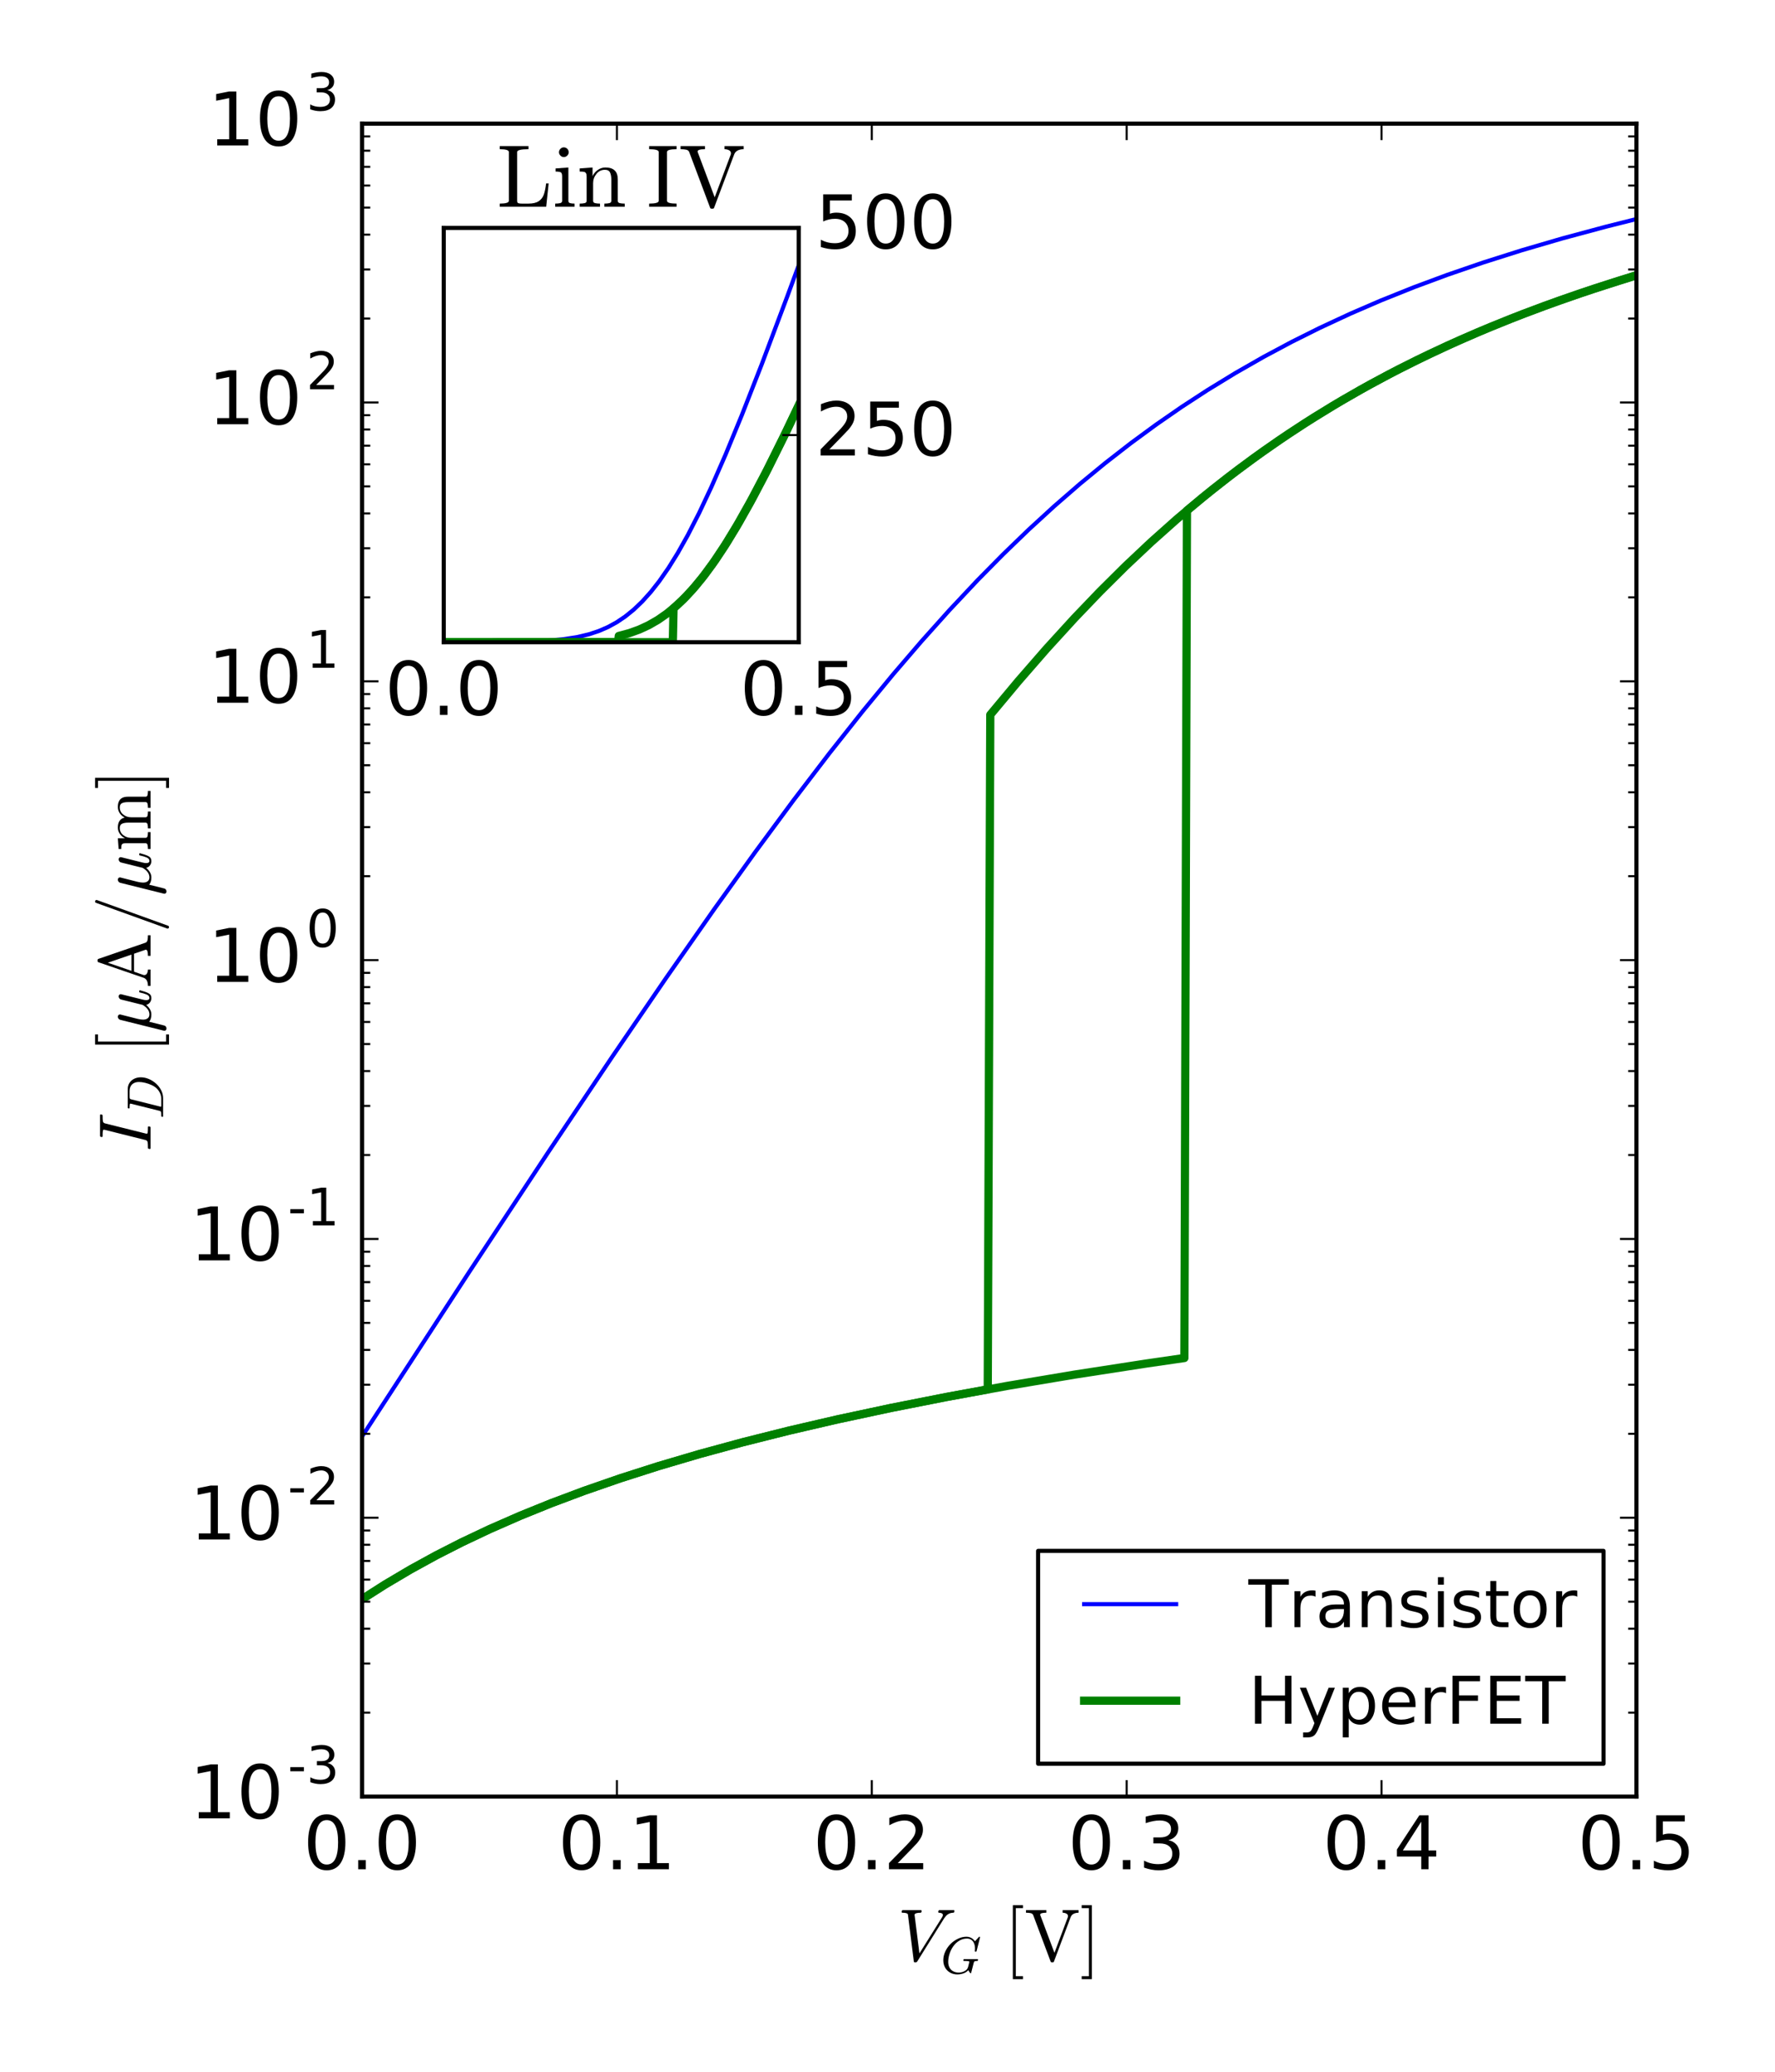 <?xml version="1.0" encoding="utf-8" standalone="no"?>
<!DOCTYPE svg PUBLIC "-//W3C//DTD SVG 1.1//EN"
  "http://www.w3.org/Graphics/SVG/1.1/DTD/svg11.dtd">
<!-- Created with matplotlib (http://matplotlib.org/) -->
<svg height="504pt" version="1.1" viewBox="0 0 432 504" width="432pt" xmlns="http://www.w3.org/2000/svg" xmlns:xlink="http://www.w3.org/1999/xlink">
 <defs>
  <style type="text/css">
*{stroke-linecap:butt;stroke-linejoin:round;stroke-miterlimit:100000;}
  </style>
 </defs>
 <g id="figure_1">
  <g id="patch_1">
   <path d="M 0 504 
L 432 504 
L 432 0 
L 0 0 
z
" style="fill:#ffffff;"/>
  </g>
  <g id="axes_1">
   <g id="patch_2">
    <path d="M 88.116 437.057 
L 398.272 437.057 
L 398.272 30.082 
L 88.116 30.082 
z
" style="fill:#ffffff;"/>
   </g>
   <g id="line2d_1">
    <path clip-path="url(#p91d3d68a69)" d="M 88.116 349.46 
L 114.221 309.401 
L 133.49 280.212 
L 149.028 257.049 
L 162.081 237.964 
L 173.891 221.089 
L 183.836 207.245 
L 193.159 194.637 
L 201.861 183.253 
L 209.941 173.061 
L 217.4 164.014 
L 224.237 156.052 
L 231.074 148.428 
L 237.911 141.155 
L 244.127 134.858 
L 250.342 128.861 
L 256.558 123.166 
L 262.773 117.766 
L 268.989 112.656 
L 275.204 107.826 
L 281.42 103.267 
L 287.635 98.968 
L 293.851 94.918 
L 300.688 90.738 
L 307.525 86.831 
L 314.362 83.18 
L 321.2 79.77 
L 328.658 76.305 
L 336.117 73.085 
L 344.197 69.849 
L 352.277 66.852 
L 360.979 63.863 
L 370.302 60.906 
L 380.247 58 
L 390.814 55.158 
L 398.272 53.286 
L 398.272 53.286 
" style="fill:none;stroke:#0000ff;stroke-linecap:square;"/>
   </g>
   <g id="line2d_2">
    <path clip-path="url(#p91d3d68a69)" d="M 88.116 389.042 
L 93.71 385.476 
L 99.926 381.798 
L 106.141 378.389 
L 112.357 375.222 
L 119.194 371.988 
L 126.652 368.724 
L 134.111 365.705 
L 142.191 362.676 
L 150.893 359.661 
L 160.216 356.679 
L 170.161 353.745 
L 180.728 350.868 
L 191.916 348.058 
L 203.725 345.318 
L 216.778 342.525 
L 230.452 339.826 
L 245.37 337.111 
L 261.53 334.402 
L 278.934 331.715 
L 288.257 330.363 
L 288.879 124.192 
L 295.094 119.082 
L 301.31 114.265 
L 307.525 109.729 
L 313.741 105.459 
L 319.956 101.442 
L 326.794 97.298 
L 333.631 93.425 
L 340.468 89.803 
L 347.926 86.119 
L 355.385 82.691 
L 362.844 79.499 
L 370.924 76.284 
L 379.626 73.076 
L 388.328 70.107 
L 397.651 67.162 
L 398.272 66.974 
L 398.272 66.974 
" style="fill:none;stroke:#008000;stroke-linecap:square;stroke-width:2.0;"/>
   </g>
   <g id="line2d_3">
    <path clip-path="url(#p91d3d68a69)" d="M 88.116 389.042 
L 93.71 385.476 
L 99.926 381.798 
L 106.141 378.389 
L 112.357 375.222 
L 119.194 371.988 
L 126.652 368.724 
L 134.111 365.705 
L 142.191 362.676 
L 150.893 359.661 
L 160.216 356.679 
L 170.161 353.745 
L 180.728 350.868 
L 191.916 348.058 
L 203.725 345.318 
L 216.778 342.525 
L 230.452 339.826 
L 240.397 337.992 
L 241.019 173.877 
L 247.856 165.692 
L 254.693 157.845 
L 261.53 150.358 
L 267.746 143.876 
L 273.961 137.708 
L 280.177 131.858 
L 286.392 126.32 
L 292.608 121.09 
L 298.824 116.158 
L 305.039 111.511 
L 311.255 107.136 
L 317.47 103.019 
L 324.307 98.773 
L 331.144 94.803 
L 337.982 91.092 
L 344.819 87.622 
L 352.277 84.09 
L 359.736 80.802 
L 367.816 77.492 
L 375.896 74.42 
L 384.598 71.352 
L 393.922 68.313 
L 398.272 66.974 
L 398.272 66.974 
" style="fill:none;stroke:#008000;stroke-linecap:square;stroke-width:2.0;"/>
   </g>
   <g id="patch_3">
    <path d="M 88.116 437.057 
L 88.116 30.082 
" style="fill:none;stroke:#000000;stroke-linecap:square;stroke-linejoin:miter;"/>
   </g>
   <g id="patch_4">
    <path d="M 88.116 30.082 
L 398.272 30.082 
" style="fill:none;stroke:#000000;stroke-linecap:square;stroke-linejoin:miter;"/>
   </g>
   <g id="patch_5">
    <path d="M 88.116 437.057 
L 398.272 437.057 
" style="fill:none;stroke:#000000;stroke-linecap:square;stroke-linejoin:miter;"/>
   </g>
   <g id="patch_6">
    <path d="M 398.272 437.057 
L 398.272 30.082 
" style="fill:none;stroke:#000000;stroke-linecap:square;stroke-linejoin:miter;"/>
   </g>
   <g id="matplotlib.axis_1">
    <g id="xtick_1">
     <g id="line2d_4">
      <defs>
       <path d="M 0 0 
L 0 -4 
" id="mdb5183773a" style="stroke:#000000;stroke-width:0.5;"/>
      </defs>
      <g>
       <use style="stroke:#000000;stroke-width:0.5;" x="88.116" xlink:href="#mdb5183773a" y="437.057"/>
      </g>
     </g>
     <g id="line2d_5">
      <defs>
       <path d="M 0 0 
L 0 4 
" id="mb4e81e6757" style="stroke:#000000;stroke-width:0.5;"/>
      </defs>
      <g>
       <use style="stroke:#000000;stroke-width:0.5;" x="88.116" xlink:href="#mb4e81e6757" y="30.082"/>
      </g>
     </g>
     <g id="text_1">
      <!-- 0.0 -->
      <defs>
       <path d="M 10.688 12.406 
L 21 12.406 
L 21 0 
L 10.688 0 
z
" id="BitstreamVeraSans-Roman-2e"/>
       <path d="M 31.781 66.406 
Q 24.172 66.406 20.328 58.906 
Q 16.5 51.422 16.5 36.375 
Q 16.5 21.391 20.328 13.891 
Q 24.172 6.391 31.781 6.391 
Q 39.453 6.391 43.281 13.891 
Q 47.125 21.391 47.125 36.375 
Q 47.125 51.422 43.281 58.906 
Q 39.453 66.406 31.781 66.406 
M 31.781 74.219 
Q 44.047 74.219 50.516 64.516 
Q 56.984 54.828 56.984 36.375 
Q 56.984 17.969 50.516 8.266 
Q 44.047 -1.422 31.781 -1.422 
Q 19.531 -1.422 13.062 8.266 
Q 6.594 17.969 6.594 36.375 
Q 6.594 54.828 13.062 64.516 
Q 19.531 74.219 31.781 74.219 
" id="BitstreamVeraSans-Roman-30"/>
      </defs>
      <g transform="translate(73.803 454.734)scale(0.18 -0.18)">
       <use xlink:href="#BitstreamVeraSans-Roman-30"/>
       <use x="63.623" xlink:href="#BitstreamVeraSans-Roman-2e"/>
       <use x="95.41" xlink:href="#BitstreamVeraSans-Roman-30"/>
      </g>
     </g>
    </g>
    <g id="xtick_2">
     <g id="line2d_6">
      <g>
       <use style="stroke:#000000;stroke-width:0.5;" x="150.147" xlink:href="#mdb5183773a" y="437.057"/>
      </g>
     </g>
     <g id="line2d_7">
      <g>
       <use style="stroke:#000000;stroke-width:0.5;" x="150.147" xlink:href="#mb4e81e6757" y="30.082"/>
      </g>
     </g>
     <g id="text_2">
      <!-- 0.1 -->
      <defs>
       <path d="M 12.406 8.297 
L 28.516 8.297 
L 28.516 63.922 
L 10.984 60.406 
L 10.984 69.391 
L 28.422 72.906 
L 38.281 72.906 
L 38.281 8.297 
L 54.391 8.297 
L 54.391 0 
L 12.406 0 
z
" id="BitstreamVeraSans-Roman-31"/>
      </defs>
      <g transform="translate(135.834 454.734)scale(0.18 -0.18)">
       <use xlink:href="#BitstreamVeraSans-Roman-30"/>
       <use x="63.623" xlink:href="#BitstreamVeraSans-Roman-2e"/>
       <use x="95.41" xlink:href="#BitstreamVeraSans-Roman-31"/>
      </g>
     </g>
    </g>
    <g id="xtick_3">
     <g id="line2d_8">
      <g>
       <use style="stroke:#000000;stroke-width:0.5;" x="212.179" xlink:href="#mdb5183773a" y="437.057"/>
      </g>
     </g>
     <g id="line2d_9">
      <g>
       <use style="stroke:#000000;stroke-width:0.5;" x="212.179" xlink:href="#mb4e81e6757" y="30.082"/>
      </g>
     </g>
     <g id="text_3">
      <!-- 0.2 -->
      <defs>
       <path d="M 19.188 8.297 
L 53.609 8.297 
L 53.609 0 
L 7.328 0 
L 7.328 8.297 
Q 12.938 14.109 22.625 23.891 
Q 32.328 33.688 34.812 36.531 
Q 39.547 41.844 41.422 45.531 
Q 43.312 49.219 43.312 52.781 
Q 43.312 58.594 39.234 62.25 
Q 35.156 65.922 28.609 65.922 
Q 23.969 65.922 18.812 64.312 
Q 13.672 62.703 7.812 59.422 
L 7.812 69.391 
Q 13.766 71.781 18.938 73 
Q 24.125 74.219 28.422 74.219 
Q 39.75 74.219 46.484 68.547 
Q 53.219 62.891 53.219 53.422 
Q 53.219 48.922 51.531 44.891 
Q 49.859 40.875 45.406 35.406 
Q 44.188 33.984 37.641 27.219 
Q 31.109 20.453 19.188 8.297 
" id="BitstreamVeraSans-Roman-32"/>
      </defs>
      <g transform="translate(197.866 454.734)scale(0.18 -0.18)">
       <use xlink:href="#BitstreamVeraSans-Roman-30"/>
       <use x="63.623" xlink:href="#BitstreamVeraSans-Roman-2e"/>
       <use x="95.41" xlink:href="#BitstreamVeraSans-Roman-32"/>
      </g>
     </g>
    </g>
    <g id="xtick_4">
     <g id="line2d_10">
      <g>
       <use style="stroke:#000000;stroke-width:0.5;" x="274.21" xlink:href="#mdb5183773a" y="437.057"/>
      </g>
     </g>
     <g id="line2d_11">
      <g>
       <use style="stroke:#000000;stroke-width:0.5;" x="274.21" xlink:href="#mb4e81e6757" y="30.082"/>
      </g>
     </g>
     <g id="text_4">
      <!-- 0.3 -->
      <defs>
       <path d="M 40.578 39.312 
Q 47.656 37.797 51.625 33 
Q 55.609 28.219 55.609 21.188 
Q 55.609 10.406 48.188 4.484 
Q 40.766 -1.422 27.094 -1.422 
Q 22.516 -1.422 17.656 -0.516 
Q 12.797 0.391 7.625 2.203 
L 7.625 11.719 
Q 11.719 9.328 16.594 8.109 
Q 21.484 6.891 26.812 6.891 
Q 36.078 6.891 40.938 10.547 
Q 45.797 14.203 45.797 21.188 
Q 45.797 27.641 41.281 31.266 
Q 36.766 34.906 28.719 34.906 
L 20.219 34.906 
L 20.219 43.016 
L 29.109 43.016 
Q 36.375 43.016 40.234 45.922 
Q 44.094 48.828 44.094 54.297 
Q 44.094 59.906 40.109 62.906 
Q 36.141 65.922 28.719 65.922 
Q 24.656 65.922 20.016 65.031 
Q 15.375 64.156 9.812 62.312 
L 9.812 71.094 
Q 15.438 72.656 20.344 73.438 
Q 25.25 74.219 29.594 74.219 
Q 40.828 74.219 47.359 69.109 
Q 53.906 64.016 53.906 55.328 
Q 53.906 49.266 50.438 45.094 
Q 46.969 40.922 40.578 39.312 
" id="BitstreamVeraSans-Roman-33"/>
      </defs>
      <g transform="translate(259.897 454.734)scale(0.18 -0.18)">
       <use xlink:href="#BitstreamVeraSans-Roman-30"/>
       <use x="63.623" xlink:href="#BitstreamVeraSans-Roman-2e"/>
       <use x="95.41" xlink:href="#BitstreamVeraSans-Roman-33"/>
      </g>
     </g>
    </g>
    <g id="xtick_5">
     <g id="line2d_12">
      <g>
       <use style="stroke:#000000;stroke-width:0.5;" x="336.241" xlink:href="#mdb5183773a" y="437.057"/>
      </g>
     </g>
     <g id="line2d_13">
      <g>
       <use style="stroke:#000000;stroke-width:0.5;" x="336.241" xlink:href="#mb4e81e6757" y="30.082"/>
      </g>
     </g>
     <g id="text_5">
      <!-- 0.4 -->
      <defs>
       <path d="M 37.797 64.312 
L 12.891 25.391 
L 37.797 25.391 
z
M 35.203 72.906 
L 47.609 72.906 
L 47.609 25.391 
L 58.016 25.391 
L 58.016 17.188 
L 47.609 17.188 
L 47.609 0 
L 37.797 0 
L 37.797 17.188 
L 4.891 17.188 
L 4.891 26.703 
z
" id="BitstreamVeraSans-Roman-34"/>
      </defs>
      <g transform="translate(321.928 454.734)scale(0.18 -0.18)">
       <use xlink:href="#BitstreamVeraSans-Roman-30"/>
       <use x="63.623" xlink:href="#BitstreamVeraSans-Roman-2e"/>
       <use x="95.41" xlink:href="#BitstreamVeraSans-Roman-34"/>
      </g>
     </g>
    </g>
    <g id="xtick_6">
     <g id="line2d_14">
      <g>
       <use style="stroke:#000000;stroke-width:0.5;" x="398.272" xlink:href="#mdb5183773a" y="437.057"/>
      </g>
     </g>
     <g id="line2d_15">
      <g>
       <use style="stroke:#000000;stroke-width:0.5;" x="398.272" xlink:href="#mb4e81e6757" y="30.082"/>
      </g>
     </g>
     <g id="text_6">
      <!-- 0.5 -->
      <defs>
       <path d="M 10.797 72.906 
L 49.516 72.906 
L 49.516 64.594 
L 19.828 64.594 
L 19.828 46.734 
Q 21.969 47.469 24.109 47.828 
Q 26.266 48.188 28.422 48.188 
Q 40.625 48.188 47.75 41.5 
Q 54.891 34.812 54.891 23.391 
Q 54.891 11.625 47.562 5.094 
Q 40.234 -1.422 26.906 -1.422 
Q 22.312 -1.422 17.547 -0.641 
Q 12.797 0.141 7.719 1.703 
L 7.719 11.625 
Q 12.109 9.234 16.797 8.062 
Q 21.484 6.891 26.703 6.891 
Q 35.156 6.891 40.078 11.328 
Q 45.016 15.766 45.016 23.391 
Q 45.016 31 40.078 35.438 
Q 35.156 39.891 26.703 39.891 
Q 22.75 39.891 18.812 39.016 
Q 14.891 38.141 10.797 36.281 
z
" id="BitstreamVeraSans-Roman-35"/>
      </defs>
      <g transform="translate(383.96 454.734)scale(0.18 -0.18)">
       <use xlink:href="#BitstreamVeraSans-Roman-30"/>
       <use x="63.623" xlink:href="#BitstreamVeraSans-Roman-2e"/>
       <use x="95.41" xlink:href="#BitstreamVeraSans-Roman-35"/>
      </g>
     </g>
    </g>
    <g id="text_7">
     <!-- $V_G\;\mathrm{[V]}$ -->
     <defs>
      <path d="M 11.812 -25 
L 11.812 75 
L 25.484 75 
L 25.484 71 
L 15.828 71 
L 15.828 -21 
L 25.484 -21 
L 25.484 -25 
z
" id="Cmr10-5b"/>
      <path d="M 14.594 21.922 
Q 14.594 15.719 17.062 11.047 
Q 19.531 6.391 24.172 3.844 
Q 28.812 1.312 34.906 1.312 
Q 40.875 1.312 46.234 4.125 
Q 51.609 6.938 52.984 12.203 
L 55.172 20.797 
Q 55.219 21.094 55.266 21.406 
Q 55.328 21.734 55.328 21.922 
Q 55.328 22.953 54.688 23.094 
Q 52.203 23.781 44.672 23.781 
Q 43.703 23.781 43.703 25.094 
Q 44 26.312 44.234 26.797 
Q 44.484 27.297 45.406 27.297 
L 71.188 27.297 
Q 72.219 27.297 72.219 25.984 
Q 72.172 25.734 72.016 25.141 
Q 71.875 24.562 71.625 24.172 
Q 71.391 23.781 70.906 23.781 
Q 67.578 23.781 66.031 23.234 
Q 64.5 22.703 63.922 20.406 
L 61.719 11.812 
L 58.891 0.688 
Q 58.734 0 58.016 0 
Q 57.172 0 55.609 2.25 
Q 54.047 4.5 53.422 6 
Q 49.953 1.906 44.141 -0.141 
Q 38.328 -2.203 32.172 -2.203 
Q 24.422 -2.203 18.188 1.312 
Q 11.969 4.828 8.516 11.078 
Q 5.078 17.328 5.078 25.203 
Q 5.078 33.594 8.812 41.766 
Q 12.547 49.953 18.938 56.422 
Q 25.344 62.891 33.469 66.703 
Q 41.609 70.516 49.906 70.516 
Q 53.219 70.516 56.266 69.484 
Q 59.328 68.453 61.938 66.422 
Q 64.547 64.406 66.219 61.719 
L 74.125 70.312 
Q 74.125 70.516 74.609 70.516 
L 75.203 70.516 
Q 75.594 70.516 75.859 70.188 
Q 76.125 69.875 76.125 69.484 
L 69.281 42.484 
Q 69.281 41.797 68.5 41.797 
L 66.703 41.797 
Q 65.922 41.797 65.922 42.922 
Q 66.312 45.125 66.312 48.094 
Q 66.312 53.031 64.641 57.375 
Q 62.984 61.719 59.469 64.359 
Q 55.953 67 50.875 67 
Q 42.828 67 35.984 62.922 
Q 29.156 58.844 24.406 52.141 
Q 19.672 45.453 17.125 37.438 
Q 14.594 29.438 14.594 21.922 
" id="Cmmi10-47"/>
      <path d="M 22.016 -1.125 
L 14.016 62.594 
Q 13.281 64.797 6.5 64.797 
Q 5.516 64.797 5.516 66.109 
Q 5.719 67.188 6 67.75 
Q 6.297 68.312 7.172 68.312 
L 31.594 68.312 
Q 32.125 68.312 32.375 67.922 
Q 32.625 67.531 32.625 67 
Q 32.234 64.797 31.297 64.797 
Q 23.484 64.797 23 62.109 
L 29.594 9.812 
L 60.406 58.984 
Q 61.281 60.641 61.281 61.625 
Q 61.281 63.375 59.688 64.078 
Q 58.109 64.797 56 64.797 
Q 54.984 64.797 54.984 66.109 
Q 55.172 66.891 55.312 67.328 
Q 55.469 67.781 55.766 68.047 
Q 56.062 68.312 56.688 68.312 
L 75.984 68.312 
Q 76.906 68.312 76.906 67 
Q 76.516 64.797 75.594 64.797 
Q 68.062 64.797 63.812 58.203 
Q 63.625 58.016 63.484 58.016 
L 26.609 -1.125 
Q 25.875 -2.203 24.703 -2.203 
L 23.297 -2.203 
Q 22.172 -2.203 22.016 -1.125 
" id="Cmmi10-56"/>
      <path d="M 2.203 -25 
L 2.203 -21 
L 11.922 -21 
L 11.922 71 
L 2.203 71 
L 2.203 75 
L 15.922 75 
L 15.922 -25 
z
" id="Cmr10-5d"/>
      <path d="M 35.203 -1.125 
L 11.625 61.625 
Q 10.75 63.719 8.25 64.25 
Q 5.766 64.797 1.906 64.797 
L 1.906 68.312 
L 29.391 68.312 
L 29.391 64.797 
Q 21.094 64.797 21.094 62.203 
Q 21.141 62.062 21.156 61.938 
Q 21.188 61.812 21.188 61.625 
L 40.375 10.594 
L 58.5 58.891 
Q 58.688 59.281 58.688 60.109 
Q 58.688 62.547 56.438 63.672 
Q 54.203 64.797 51.422 64.797 
L 51.422 68.312 
L 73 68.312 
L 73 64.797 
Q 69.234 64.797 66.375 63.406 
Q 63.531 62.016 62.312 58.891 
L 39.703 -1.125 
Q 39.406 -2.203 38.094 -2.203 
L 36.812 -2.203 
Q 35.5 -2.203 35.203 -1.125 
" id="Cmr10-56"/>
     </defs>
     <g transform="translate(218.444 476.978)scale(0.18 -0.18)">
      <use xlink:href="#Cmmi10-56"/>
      <use transform="translate(58.301 -17.006)scale(0.7)" xlink:href="#Cmmi10-47"/>
      <use transform="translate(144.095 0.0)" xlink:href="#Cmr10-5b"/>
      <use transform="translate(171.78 0.0)" xlink:href="#Cmr10-56"/>
      <use transform="translate(246.78 0.0)" xlink:href="#Cmr10-5d"/>
     </g>
    </g>
   </g>
   <g id="matplotlib.axis_2">
    <g id="ytick_1">
     <g id="line2d_16">
      <defs>
       <path d="M 0 0 
L 4 0 
" id="mf5d38949b2" style="stroke:#000000;stroke-width:0.5;"/>
      </defs>
      <g>
       <use style="stroke:#000000;stroke-width:0.5;" x="88.116" xlink:href="#mf5d38949b2" y="437.057"/>
      </g>
     </g>
     <g id="line2d_17">
      <defs>
       <path d="M 0 0 
L -4 0 
" id="m3f653e06c4" style="stroke:#000000;stroke-width:0.5;"/>
      </defs>
      <g>
       <use style="stroke:#000000;stroke-width:0.5;" x="398.272" xlink:href="#m3f653e06c4" y="437.057"/>
      </g>
     </g>
     <g id="text_8">
      <!-- $\mathdefault{10^{-3}}$ -->
      <defs>
       <path d="M 4.891 31.391 
L 31.203 31.391 
L 31.203 23.391 
L 4.891 23.391 
z
" id="BitstreamVeraSans-Roman-2d"/>
      </defs>
      <g transform="translate(46.136 442.493)scale(0.18 -0.18)">
       <use transform="translate(0.0 0.797)" xlink:href="#BitstreamVeraSans-Roman-31"/>
       <use transform="translate(63.623 0.797)" xlink:href="#BitstreamVeraSans-Roman-30"/>
       <use transform="translate(132.759 48.047)scale(0.7)" xlink:href="#BitstreamVeraSans-Roman-2d"/>
       <use transform="translate(158.017 48.047)scale(0.7)" xlink:href="#BitstreamVeraSans-Roman-33"/>
      </g>
     </g>
    </g>
    <g id="ytick_2">
     <g id="line2d_18">
      <g>
       <use style="stroke:#000000;stroke-width:0.5;" x="88.116" xlink:href="#mf5d38949b2" y="369.228"/>
      </g>
     </g>
     <g id="line2d_19">
      <g>
       <use style="stroke:#000000;stroke-width:0.5;" x="398.272" xlink:href="#m3f653e06c4" y="369.228"/>
      </g>
     </g>
     <g id="text_9">
      <!-- $\mathdefault{10^{-2}}$ -->
      <g transform="translate(46.136 374.664)scale(0.18 -0.18)">
       <use transform="translate(0.0 0.797)" xlink:href="#BitstreamVeraSans-Roman-31"/>
       <use transform="translate(63.623 0.797)" xlink:href="#BitstreamVeraSans-Roman-30"/>
       <use transform="translate(132.759 48.047)scale(0.7)" xlink:href="#BitstreamVeraSans-Roman-2d"/>
       <use transform="translate(158.017 48.047)scale(0.7)" xlink:href="#BitstreamVeraSans-Roman-32"/>
      </g>
     </g>
    </g>
    <g id="ytick_3">
     <g id="line2d_20">
      <g>
       <use style="stroke:#000000;stroke-width:0.5;" x="88.116" xlink:href="#mf5d38949b2" y="301.399"/>
      </g>
     </g>
     <g id="line2d_21">
      <g>
       <use style="stroke:#000000;stroke-width:0.5;" x="398.272" xlink:href="#m3f653e06c4" y="301.399"/>
      </g>
     </g>
     <g id="text_10">
      <!-- $\mathdefault{10^{-1}}$ -->
      <g transform="translate(46.136 306.745)scale(0.18 -0.18)">
       <use transform="translate(0.0 0.716)" xlink:href="#BitstreamVeraSans-Roman-31"/>
       <use transform="translate(63.623 0.716)" xlink:href="#BitstreamVeraSans-Roman-30"/>
       <use transform="translate(132.759 47.966)scale(0.7)" xlink:href="#BitstreamVeraSans-Roman-2d"/>
       <use transform="translate(158.017 47.966)scale(0.7)" xlink:href="#BitstreamVeraSans-Roman-31"/>
      </g>
     </g>
    </g>
    <g id="ytick_4">
     <g id="line2d_22">
      <g>
       <use style="stroke:#000000;stroke-width:0.5;" x="88.116" xlink:href="#mf5d38949b2" y="233.57"/>
      </g>
     </g>
     <g id="line2d_23">
      <g>
       <use style="stroke:#000000;stroke-width:0.5;" x="398.272" xlink:href="#m3f653e06c4" y="233.57"/>
      </g>
     </g>
     <g id="text_11">
      <!-- $\mathdefault{10^{0}}$ -->
      <g transform="translate(50.636 239.006)scale(0.18 -0.18)">
       <use transform="translate(0.0 0.797)" xlink:href="#BitstreamVeraSans-Roman-31"/>
       <use transform="translate(63.623 0.797)" xlink:href="#BitstreamVeraSans-Roman-30"/>
       <use transform="translate(132.759 48.047)scale(0.7)" xlink:href="#BitstreamVeraSans-Roman-30"/>
      </g>
     </g>
    </g>
    <g id="ytick_5">
     <g id="line2d_24">
      <g>
       <use style="stroke:#000000;stroke-width:0.5;" x="88.116" xlink:href="#mf5d38949b2" y="165.741"/>
      </g>
     </g>
     <g id="line2d_25">
      <g>
       <use style="stroke:#000000;stroke-width:0.5;" x="398.272" xlink:href="#m3f653e06c4" y="165.741"/>
      </g>
     </g>
     <g id="text_12">
      <!-- $\mathdefault{10^{1}}$ -->
      <g transform="translate(50.636 171.087)scale(0.18 -0.18)">
       <use transform="translate(0.0 0.716)" xlink:href="#BitstreamVeraSans-Roman-31"/>
       <use transform="translate(63.623 0.716)" xlink:href="#BitstreamVeraSans-Roman-30"/>
       <use transform="translate(132.759 47.966)scale(0.7)" xlink:href="#BitstreamVeraSans-Roman-31"/>
      </g>
     </g>
    </g>
    <g id="ytick_6">
     <g id="line2d_26">
      <g>
       <use style="stroke:#000000;stroke-width:0.5;" x="88.116" xlink:href="#mf5d38949b2" y="97.912"/>
      </g>
     </g>
     <g id="line2d_27">
      <g>
       <use style="stroke:#000000;stroke-width:0.5;" x="398.272" xlink:href="#m3f653e06c4" y="97.912"/>
      </g>
     </g>
     <g id="text_13">
      <!-- $\mathdefault{10^{2}}$ -->
      <g transform="translate(50.636 103.348)scale(0.18 -0.18)">
       <use transform="translate(0.0 0.797)" xlink:href="#BitstreamVeraSans-Roman-31"/>
       <use transform="translate(63.623 0.797)" xlink:href="#BitstreamVeraSans-Roman-30"/>
       <use transform="translate(132.759 48.047)scale(0.7)" xlink:href="#BitstreamVeraSans-Roman-32"/>
      </g>
     </g>
    </g>
    <g id="ytick_7">
     <g id="line2d_28">
      <g>
       <use style="stroke:#000000;stroke-width:0.5;" x="88.116" xlink:href="#mf5d38949b2" y="30.082"/>
      </g>
     </g>
     <g id="line2d_29">
      <g>
       <use style="stroke:#000000;stroke-width:0.5;" x="398.272" xlink:href="#m3f653e06c4" y="30.082"/>
      </g>
     </g>
     <g id="text_14">
      <!-- $\mathdefault{10^{3}}$ -->
      <g transform="translate(50.636 35.519)scale(0.18 -0.18)">
       <use transform="translate(0.0 0.797)" xlink:href="#BitstreamVeraSans-Roman-31"/>
       <use transform="translate(63.623 0.797)" xlink:href="#BitstreamVeraSans-Roman-30"/>
       <use transform="translate(132.759 48.047)scale(0.7)" xlink:href="#BitstreamVeraSans-Roman-33"/>
      </g>
     </g>
    </g>
    <g id="ytick_8">
     <g id="line2d_30">
      <defs>
       <path d="M 0 0 
L 2 0 
" id="md913797671" style="stroke:#000000;stroke-width:0.5;"/>
      </defs>
      <g>
       <use style="stroke:#000000;stroke-width:0.5;" x="88.116" xlink:href="#md913797671" y="416.638"/>
      </g>
     </g>
     <g id="line2d_31">
      <defs>
       <path d="M 0 0 
L -2 0 
" id="mc74a9f157a" style="stroke:#000000;stroke-width:0.5;"/>
      </defs>
      <g>
       <use style="stroke:#000000;stroke-width:0.5;" x="398.272" xlink:href="#mc74a9f157a" y="416.638"/>
      </g>
     </g>
    </g>
    <g id="ytick_9">
     <g id="line2d_32">
      <g>
       <use style="stroke:#000000;stroke-width:0.5;" x="88.116" xlink:href="#md913797671" y="404.694"/>
      </g>
     </g>
     <g id="line2d_33">
      <g>
       <use style="stroke:#000000;stroke-width:0.5;" x="398.272" xlink:href="#mc74a9f157a" y="404.694"/>
      </g>
     </g>
    </g>
    <g id="ytick_10">
     <g id="line2d_34">
      <g>
       <use style="stroke:#000000;stroke-width:0.5;" x="88.116" xlink:href="#md913797671" y="396.22"/>
      </g>
     </g>
     <g id="line2d_35">
      <g>
       <use style="stroke:#000000;stroke-width:0.5;" x="398.272" xlink:href="#mc74a9f157a" y="396.22"/>
      </g>
     </g>
    </g>
    <g id="ytick_11">
     <g id="line2d_36">
      <g>
       <use style="stroke:#000000;stroke-width:0.5;" x="88.116" xlink:href="#md913797671" y="389.646"/>
      </g>
     </g>
     <g id="line2d_37">
      <g>
       <use style="stroke:#000000;stroke-width:0.5;" x="398.272" xlink:href="#mc74a9f157a" y="389.646"/>
      </g>
     </g>
    </g>
    <g id="ytick_12">
     <g id="line2d_38">
      <g>
       <use style="stroke:#000000;stroke-width:0.5;" x="88.116" xlink:href="#md913797671" y="384.276"/>
      </g>
     </g>
     <g id="line2d_39">
      <g>
       <use style="stroke:#000000;stroke-width:0.5;" x="398.272" xlink:href="#mc74a9f157a" y="384.276"/>
      </g>
     </g>
    </g>
    <g id="ytick_13">
     <g id="line2d_40">
      <g>
       <use style="stroke:#000000;stroke-width:0.5;" x="88.116" xlink:href="#md913797671" y="379.735"/>
      </g>
     </g>
     <g id="line2d_41">
      <g>
       <use style="stroke:#000000;stroke-width:0.5;" x="398.272" xlink:href="#mc74a9f157a" y="379.735"/>
      </g>
     </g>
    </g>
    <g id="ytick_14">
     <g id="line2d_42">
      <g>
       <use style="stroke:#000000;stroke-width:0.5;" x="88.116" xlink:href="#md913797671" y="375.801"/>
      </g>
     </g>
     <g id="line2d_43">
      <g>
       <use style="stroke:#000000;stroke-width:0.5;" x="398.272" xlink:href="#mc74a9f157a" y="375.801"/>
      </g>
     </g>
    </g>
    <g id="ytick_15">
     <g id="line2d_44">
      <g>
       <use style="stroke:#000000;stroke-width:0.5;" x="88.116" xlink:href="#md913797671" y="372.332"/>
      </g>
     </g>
     <g id="line2d_45">
      <g>
       <use style="stroke:#000000;stroke-width:0.5;" x="398.272" xlink:href="#mc74a9f157a" y="372.332"/>
      </g>
     </g>
    </g>
    <g id="ytick_16">
     <g id="line2d_46">
      <g>
       <use style="stroke:#000000;stroke-width:0.5;" x="88.116" xlink:href="#md913797671" y="348.809"/>
      </g>
     </g>
     <g id="line2d_47">
      <g>
       <use style="stroke:#000000;stroke-width:0.5;" x="398.272" xlink:href="#mc74a9f157a" y="348.809"/>
      </g>
     </g>
    </g>
    <g id="ytick_17">
     <g id="line2d_48">
      <g>
       <use style="stroke:#000000;stroke-width:0.5;" x="88.116" xlink:href="#md913797671" y="336.865"/>
      </g>
     </g>
     <g id="line2d_49">
      <g>
       <use style="stroke:#000000;stroke-width:0.5;" x="398.272" xlink:href="#mc74a9f157a" y="336.865"/>
      </g>
     </g>
    </g>
    <g id="ytick_18">
     <g id="line2d_50">
      <g>
       <use style="stroke:#000000;stroke-width:0.5;" x="88.116" xlink:href="#md913797671" y="328.391"/>
      </g>
     </g>
     <g id="line2d_51">
      <g>
       <use style="stroke:#000000;stroke-width:0.5;" x="398.272" xlink:href="#mc74a9f157a" y="328.391"/>
      </g>
     </g>
    </g>
    <g id="ytick_19">
     <g id="line2d_52">
      <g>
       <use style="stroke:#000000;stroke-width:0.5;" x="88.116" xlink:href="#md913797671" y="321.817"/>
      </g>
     </g>
     <g id="line2d_53">
      <g>
       <use style="stroke:#000000;stroke-width:0.5;" x="398.272" xlink:href="#mc74a9f157a" y="321.817"/>
      </g>
     </g>
    </g>
    <g id="ytick_20">
     <g id="line2d_54">
      <g>
       <use style="stroke:#000000;stroke-width:0.5;" x="88.116" xlink:href="#md913797671" y="316.447"/>
      </g>
     </g>
     <g id="line2d_55">
      <g>
       <use style="stroke:#000000;stroke-width:0.5;" x="398.272" xlink:href="#mc74a9f157a" y="316.447"/>
      </g>
     </g>
    </g>
    <g id="ytick_21">
     <g id="line2d_56">
      <g>
       <use style="stroke:#000000;stroke-width:0.5;" x="88.116" xlink:href="#md913797671" y="311.906"/>
      </g>
     </g>
     <g id="line2d_57">
      <g>
       <use style="stroke:#000000;stroke-width:0.5;" x="398.272" xlink:href="#mc74a9f157a" y="311.906"/>
      </g>
     </g>
    </g>
    <g id="ytick_22">
     <g id="line2d_58">
      <g>
       <use style="stroke:#000000;stroke-width:0.5;" x="88.116" xlink:href="#md913797671" y="307.972"/>
      </g>
     </g>
     <g id="line2d_59">
      <g>
       <use style="stroke:#000000;stroke-width:0.5;" x="398.272" xlink:href="#mc74a9f157a" y="307.972"/>
      </g>
     </g>
    </g>
    <g id="ytick_23">
     <g id="line2d_60">
      <g>
       <use style="stroke:#000000;stroke-width:0.5;" x="88.116" xlink:href="#md913797671" y="304.502"/>
      </g>
     </g>
     <g id="line2d_61">
      <g>
       <use style="stroke:#000000;stroke-width:0.5;" x="398.272" xlink:href="#mc74a9f157a" y="304.502"/>
      </g>
     </g>
    </g>
    <g id="ytick_24">
     <g id="line2d_62">
      <g>
       <use style="stroke:#000000;stroke-width:0.5;" x="88.116" xlink:href="#md913797671" y="280.98"/>
      </g>
     </g>
     <g id="line2d_63">
      <g>
       <use style="stroke:#000000;stroke-width:0.5;" x="398.272" xlink:href="#mc74a9f157a" y="280.98"/>
      </g>
     </g>
    </g>
    <g id="ytick_25">
     <g id="line2d_64">
      <g>
       <use style="stroke:#000000;stroke-width:0.5;" x="88.116" xlink:href="#md913797671" y="269.036"/>
      </g>
     </g>
     <g id="line2d_65">
      <g>
       <use style="stroke:#000000;stroke-width:0.5;" x="398.272" xlink:href="#mc74a9f157a" y="269.036"/>
      </g>
     </g>
    </g>
    <g id="ytick_26">
     <g id="line2d_66">
      <g>
       <use style="stroke:#000000;stroke-width:0.5;" x="88.116" xlink:href="#md913797671" y="260.562"/>
      </g>
     </g>
     <g id="line2d_67">
      <g>
       <use style="stroke:#000000;stroke-width:0.5;" x="398.272" xlink:href="#mc74a9f157a" y="260.562"/>
      </g>
     </g>
    </g>
    <g id="ytick_27">
     <g id="line2d_68">
      <g>
       <use style="stroke:#000000;stroke-width:0.5;" x="88.116" xlink:href="#md913797671" y="253.988"/>
      </g>
     </g>
     <g id="line2d_69">
      <g>
       <use style="stroke:#000000;stroke-width:0.5;" x="398.272" xlink:href="#mc74a9f157a" y="253.988"/>
      </g>
     </g>
    </g>
    <g id="ytick_28">
     <g id="line2d_70">
      <g>
       <use style="stroke:#000000;stroke-width:0.5;" x="88.116" xlink:href="#md913797671" y="248.617"/>
      </g>
     </g>
     <g id="line2d_71">
      <g>
       <use style="stroke:#000000;stroke-width:0.5;" x="398.272" xlink:href="#mc74a9f157a" y="248.617"/>
      </g>
     </g>
    </g>
    <g id="ytick_29">
     <g id="line2d_72">
      <g>
       <use style="stroke:#000000;stroke-width:0.5;" x="88.116" xlink:href="#md913797671" y="244.077"/>
      </g>
     </g>
     <g id="line2d_73">
      <g>
       <use style="stroke:#000000;stroke-width:0.5;" x="398.272" xlink:href="#mc74a9f157a" y="244.077"/>
      </g>
     </g>
    </g>
    <g id="ytick_30">
     <g id="line2d_74">
      <g>
       <use style="stroke:#000000;stroke-width:0.5;" x="88.116" xlink:href="#md913797671" y="240.143"/>
      </g>
     </g>
     <g id="line2d_75">
      <g>
       <use style="stroke:#000000;stroke-width:0.5;" x="398.272" xlink:href="#mc74a9f157a" y="240.143"/>
      </g>
     </g>
    </g>
    <g id="ytick_31">
     <g id="line2d_76">
      <g>
       <use style="stroke:#000000;stroke-width:0.5;" x="88.116" xlink:href="#md913797671" y="236.673"/>
      </g>
     </g>
     <g id="line2d_77">
      <g>
       <use style="stroke:#000000;stroke-width:0.5;" x="398.272" xlink:href="#mc74a9f157a" y="236.673"/>
      </g>
     </g>
    </g>
    <g id="ytick_32">
     <g id="line2d_78">
      <g>
       <use style="stroke:#000000;stroke-width:0.5;" x="88.116" xlink:href="#md913797671" y="213.151"/>
      </g>
     </g>
     <g id="line2d_79">
      <g>
       <use style="stroke:#000000;stroke-width:0.5;" x="398.272" xlink:href="#mc74a9f157a" y="213.151"/>
      </g>
     </g>
    </g>
    <g id="ytick_33">
     <g id="line2d_80">
      <g>
       <use style="stroke:#000000;stroke-width:0.5;" x="88.116" xlink:href="#md913797671" y="201.207"/>
      </g>
     </g>
     <g id="line2d_81">
      <g>
       <use style="stroke:#000000;stroke-width:0.5;" x="398.272" xlink:href="#mc74a9f157a" y="201.207"/>
      </g>
     </g>
    </g>
    <g id="ytick_34">
     <g id="line2d_82">
      <g>
       <use style="stroke:#000000;stroke-width:0.5;" x="88.116" xlink:href="#md913797671" y="192.733"/>
      </g>
     </g>
     <g id="line2d_83">
      <g>
       <use style="stroke:#000000;stroke-width:0.5;" x="398.272" xlink:href="#mc74a9f157a" y="192.733"/>
      </g>
     </g>
    </g>
    <g id="ytick_35">
     <g id="line2d_84">
      <g>
       <use style="stroke:#000000;stroke-width:0.5;" x="88.116" xlink:href="#md913797671" y="186.159"/>
      </g>
     </g>
     <g id="line2d_85">
      <g>
       <use style="stroke:#000000;stroke-width:0.5;" x="398.272" xlink:href="#mc74a9f157a" y="186.159"/>
      </g>
     </g>
    </g>
    <g id="ytick_36">
     <g id="line2d_86">
      <g>
       <use style="stroke:#000000;stroke-width:0.5;" x="88.116" xlink:href="#md913797671" y="180.788"/>
      </g>
     </g>
     <g id="line2d_87">
      <g>
       <use style="stroke:#000000;stroke-width:0.5;" x="398.272" xlink:href="#mc74a9f157a" y="180.788"/>
      </g>
     </g>
    </g>
    <g id="ytick_37">
     <g id="line2d_88">
      <g>
       <use style="stroke:#000000;stroke-width:0.5;" x="88.116" xlink:href="#md913797671" y="176.247"/>
      </g>
     </g>
     <g id="line2d_89">
      <g>
       <use style="stroke:#000000;stroke-width:0.5;" x="398.272" xlink:href="#mc74a9f157a" y="176.247"/>
      </g>
     </g>
    </g>
    <g id="ytick_38">
     <g id="line2d_90">
      <g>
       <use style="stroke:#000000;stroke-width:0.5;" x="88.116" xlink:href="#md913797671" y="172.314"/>
      </g>
     </g>
     <g id="line2d_91">
      <g>
       <use style="stroke:#000000;stroke-width:0.5;" x="398.272" xlink:href="#mc74a9f157a" y="172.314"/>
      </g>
     </g>
    </g>
    <g id="ytick_39">
     <g id="line2d_92">
      <g>
       <use style="stroke:#000000;stroke-width:0.5;" x="88.116" xlink:href="#md913797671" y="168.844"/>
      </g>
     </g>
     <g id="line2d_93">
      <g>
       <use style="stroke:#000000;stroke-width:0.5;" x="398.272" xlink:href="#mc74a9f157a" y="168.844"/>
      </g>
     </g>
    </g>
    <g id="ytick_40">
     <g id="line2d_94">
      <g>
       <use style="stroke:#000000;stroke-width:0.5;" x="88.116" xlink:href="#md913797671" y="145.322"/>
      </g>
     </g>
     <g id="line2d_95">
      <g>
       <use style="stroke:#000000;stroke-width:0.5;" x="398.272" xlink:href="#mc74a9f157a" y="145.322"/>
      </g>
     </g>
    </g>
    <g id="ytick_41">
     <g id="line2d_96">
      <g>
       <use style="stroke:#000000;stroke-width:0.5;" x="88.116" xlink:href="#md913797671" y="133.378"/>
      </g>
     </g>
     <g id="line2d_97">
      <g>
       <use style="stroke:#000000;stroke-width:0.5;" x="398.272" xlink:href="#mc74a9f157a" y="133.378"/>
      </g>
     </g>
    </g>
    <g id="ytick_42">
     <g id="line2d_98">
      <g>
       <use style="stroke:#000000;stroke-width:0.5;" x="88.116" xlink:href="#md913797671" y="124.903"/>
      </g>
     </g>
     <g id="line2d_99">
      <g>
       <use style="stroke:#000000;stroke-width:0.5;" x="398.272" xlink:href="#mc74a9f157a" y="124.903"/>
      </g>
     </g>
    </g>
    <g id="ytick_43">
     <g id="line2d_100">
      <g>
       <use style="stroke:#000000;stroke-width:0.5;" x="88.116" xlink:href="#md913797671" y="118.33"/>
      </g>
     </g>
     <g id="line2d_101">
      <g>
       <use style="stroke:#000000;stroke-width:0.5;" x="398.272" xlink:href="#mc74a9f157a" y="118.33"/>
      </g>
     </g>
    </g>
    <g id="ytick_44">
     <g id="line2d_102">
      <g>
       <use style="stroke:#000000;stroke-width:0.5;" x="88.116" xlink:href="#md913797671" y="112.959"/>
      </g>
     </g>
     <g id="line2d_103">
      <g>
       <use style="stroke:#000000;stroke-width:0.5;" x="398.272" xlink:href="#mc74a9f157a" y="112.959"/>
      </g>
     </g>
    </g>
    <g id="ytick_45">
     <g id="line2d_104">
      <g>
       <use style="stroke:#000000;stroke-width:0.5;" x="88.116" xlink:href="#md913797671" y="108.418"/>
      </g>
     </g>
     <g id="line2d_105">
      <g>
       <use style="stroke:#000000;stroke-width:0.5;" x="398.272" xlink:href="#mc74a9f157a" y="108.418"/>
      </g>
     </g>
    </g>
    <g id="ytick_46">
     <g id="line2d_106">
      <g>
       <use style="stroke:#000000;stroke-width:0.5;" x="88.116" xlink:href="#md913797671" y="104.485"/>
      </g>
     </g>
     <g id="line2d_107">
      <g>
       <use style="stroke:#000000;stroke-width:0.5;" x="398.272" xlink:href="#mc74a9f157a" y="104.485"/>
      </g>
     </g>
    </g>
    <g id="ytick_47">
     <g id="line2d_108">
      <g>
       <use style="stroke:#000000;stroke-width:0.5;" x="88.116" xlink:href="#md913797671" y="101.015"/>
      </g>
     </g>
     <g id="line2d_109">
      <g>
       <use style="stroke:#000000;stroke-width:0.5;" x="398.272" xlink:href="#mc74a9f157a" y="101.015"/>
      </g>
     </g>
    </g>
    <g id="ytick_48">
     <g id="line2d_110">
      <g>
       <use style="stroke:#000000;stroke-width:0.5;" x="88.116" xlink:href="#md913797671" y="77.493"/>
      </g>
     </g>
     <g id="line2d_111">
      <g>
       <use style="stroke:#000000;stroke-width:0.5;" x="398.272" xlink:href="#mc74a9f157a" y="77.493"/>
      </g>
     </g>
    </g>
    <g id="ytick_49">
     <g id="line2d_112">
      <g>
       <use style="stroke:#000000;stroke-width:0.5;" x="88.116" xlink:href="#md913797671" y="65.549"/>
      </g>
     </g>
     <g id="line2d_113">
      <g>
       <use style="stroke:#000000;stroke-width:0.5;" x="398.272" xlink:href="#mc74a9f157a" y="65.549"/>
      </g>
     </g>
    </g>
    <g id="ytick_50">
     <g id="line2d_114">
      <g>
       <use style="stroke:#000000;stroke-width:0.5;" x="88.116" xlink:href="#md913797671" y="57.074"/>
      </g>
     </g>
     <g id="line2d_115">
      <g>
       <use style="stroke:#000000;stroke-width:0.5;" x="398.272" xlink:href="#mc74a9f157a" y="57.074"/>
      </g>
     </g>
    </g>
    <g id="ytick_51">
     <g id="line2d_116">
      <g>
       <use style="stroke:#000000;stroke-width:0.5;" x="88.116" xlink:href="#md913797671" y="50.501"/>
      </g>
     </g>
     <g id="line2d_117">
      <g>
       <use style="stroke:#000000;stroke-width:0.5;" x="398.272" xlink:href="#mc74a9f157a" y="50.501"/>
      </g>
     </g>
    </g>
    <g id="ytick_52">
     <g id="line2d_118">
      <g>
       <use style="stroke:#000000;stroke-width:0.5;" x="88.116" xlink:href="#md913797671" y="45.13"/>
      </g>
     </g>
     <g id="line2d_119">
      <g>
       <use style="stroke:#000000;stroke-width:0.5;" x="398.272" xlink:href="#mc74a9f157a" y="45.13"/>
      </g>
     </g>
    </g>
    <g id="ytick_53">
     <g id="line2d_120">
      <g>
       <use style="stroke:#000000;stroke-width:0.5;" x="88.116" xlink:href="#md913797671" y="40.589"/>
      </g>
     </g>
     <g id="line2d_121">
      <g>
       <use style="stroke:#000000;stroke-width:0.5;" x="398.272" xlink:href="#mc74a9f157a" y="40.589"/>
      </g>
     </g>
    </g>
    <g id="ytick_54">
     <g id="line2d_122">
      <g>
       <use style="stroke:#000000;stroke-width:0.5;" x="88.116" xlink:href="#md913797671" y="36.656"/>
      </g>
     </g>
     <g id="line2d_123">
      <g>
       <use style="stroke:#000000;stroke-width:0.5;" x="398.272" xlink:href="#mc74a9f157a" y="36.656"/>
      </g>
     </g>
    </g>
    <g id="ytick_55">
     <g id="line2d_124">
      <g>
       <use style="stroke:#000000;stroke-width:0.5;" x="88.116" xlink:href="#md913797671" y="33.186"/>
      </g>
     </g>
     <g id="line2d_125">
      <g>
       <use style="stroke:#000000;stroke-width:0.5;" x="398.272" xlink:href="#mc74a9f157a" y="33.186"/>
      </g>
     </g>
    </g>
    <g id="text_15">
     <!-- $I_D\;\mathrm{[\mu A/\mu m]}$ -->
     <defs>
      <path d="M 4.891 0 
Q 3.906 0 3.906 1.312 
Q 3.953 1.562 4.094 2.172 
Q 4.25 2.781 4.516 3.141 
Q 4.781 3.516 5.172 3.516 
Q 11.281 3.516 13.719 4.203 
Q 14.984 4.641 15.578 6.891 
L 29.297 61.812 
Q 29.5 62.797 29.5 63.188 
Q 29.5 64.266 28.328 64.406 
Q 26.422 64.797 21.094 64.797 
Q 20.125 64.797 20.125 66.109 
Q 20.172 66.359 20.312 66.969 
Q 20.453 67.578 20.719 67.938 
Q 21 68.312 21.391 68.312 
L 57.328 68.312 
Q 64.312 68.312 69.531 64.922 
Q 74.75 61.531 77.531 55.781 
Q 80.328 50.047 80.328 43.109 
Q 80.328 35.453 77.141 27.781 
Q 73.969 20.125 68.25 13.766 
Q 62.547 7.422 55.219 3.703 
Q 47.906 0 40.188 0 
z
M 23.578 4.297 
Q 23.578 3.516 27 3.516 
L 38.625 3.516 
Q 44.188 3.516 49.359 5.812 
Q 54.547 8.109 58.594 12.109 
Q 62.359 15.875 65.234 21.969 
Q 68.109 28.078 69.703 34.719 
Q 71.297 41.359 71.297 46.922 
Q 71.297 50.984 70.094 54.25 
Q 68.891 57.516 66.719 59.859 
Q 64.547 62.203 61.281 63.5 
Q 58.016 64.797 53.906 64.797 
L 42.922 64.797 
Q 40.188 64.797 39.297 64.328 
Q 38.422 63.875 37.703 61.375 
L 24.031 6.5 
Q 23.578 5.281 23.578 4.297 
" id="Cmmi10-44"/>
      <path d="M 5.609 -23 
Q 5.609 -22.703 5.719 -22.609 
L 40.484 73.781 
Q 40.672 74.359 41.156 74.672 
Q 41.656 75 42.281 75 
Q 43.172 75 43.719 74.453 
Q 44.281 73.922 44.281 73 
L 44.281 72.609 
L 9.516 -23.781 
Q 8.938 -25 7.625 -25 
Q 6.781 -25 6.188 -24.406 
Q 5.609 -23.828 5.609 -23 
" id="Cmmi10-3d"/>
      <path d="M 4.203 0 
Q 3.219 0 3.219 1.312 
Q 3.609 3.516 4.5 3.516 
Q 10.406 3.516 12.5 3.906 
Q 14.797 4.438 15.375 6.891 
L 29.109 61.812 
Q 29.297 62.797 29.297 63.094 
Q 29.297 63.719 28.969 63.984 
Q 28.656 64.266 27.984 64.406 
Q 25.984 64.797 20.406 64.797 
Q 19.391 64.797 19.391 66.109 
Q 19.734 67.391 19.922 67.844 
Q 20.125 68.312 21.094 68.312 
L 49.031 68.312 
Q 50 68.312 50 67 
Q 49.953 66.75 49.797 66.156 
Q 49.656 65.578 49.406 65.188 
Q 49.172 64.797 48.688 64.797 
Q 42.828 64.797 40.578 64.406 
Q 38.375 63.875 37.797 61.375 
L 24.125 6.5 
Q 23.875 5.281 23.875 5.172 
Q 23.875 4.938 23.953 4.719 
Q 24.031 4.5 24.25 4.328 
Q 24.469 4.156 24.688 4.078 
Q 24.906 4 25.203 3.906 
Q 27.094 3.516 32.812 3.516 
Q 33.797 3.516 33.797 2.203 
Q 33.453 0.781 33.25 0.391 
Q 33.062 0 32.078 0 
z
" id="Cmmi10-49"/>
      <path d="M 3.219 0 
L 3.219 3.516 
Q 12.156 3.516 14.203 9.422 
L 35.203 70.516 
Q 35.5 71.578 36.812 71.578 
L 38.094 71.578 
Q 39.406 71.578 39.703 70.516 
L 61.625 6.688 
Q 62.547 4.594 65.156 4.047 
Q 67.781 3.516 71.688 3.516 
L 71.688 0 
L 43.797 0 
L 43.797 3.516 
Q 52.094 3.516 52.094 6.203 
L 52.094 6.688 
L 46.688 22.312 
L 22.406 22.312 
L 17.922 9.422 
Q 17.828 9.078 17.828 8.406 
Q 17.828 5.906 20.188 4.703 
Q 22.562 3.516 25.297 3.516 
L 25.297 0 
z
M 23.578 25.781 
L 45.516 25.781 
L 34.516 57.719 
z
" id="Cmr10-41"/>
      <path d="M 2.984 0 
L 2.984 3.516 
Q 6.391 3.516 8.594 4.047 
Q 10.797 4.594 10.797 6.688 
L 10.797 33.984 
Q 10.797 36.672 9.984 37.859 
Q 9.188 39.062 7.672 39.328 
Q 6.156 39.594 2.984 39.594 
L 2.984 43.109 
L 17.484 44.188 
L 17.484 34.422 
Q 19.484 38.719 23.406 41.453 
Q 27.344 44.188 31.984 44.188 
Q 43.5 44.188 45.516 34.812 
Q 47.516 39.016 51.359 41.594 
Q 55.219 44.188 59.812 44.188 
Q 64.359 44.188 67.453 42.719 
Q 70.562 41.266 72.125 38.25 
Q 73.688 35.25 73.688 30.719 
L 73.688 6.688 
Q 73.688 4.594 75.906 4.047 
Q 78.125 3.516 81.5 3.516 
L 81.5 0 
L 58.594 0 
L 58.594 3.516 
Q 62.016 3.516 64.203 4.047 
Q 66.406 4.594 66.406 6.688 
L 66.406 30.422 
Q 66.406 35.453 64.984 38.531 
Q 63.578 41.609 59.188 41.609 
Q 53.422 41.609 49.656 36.969 
Q 45.906 32.328 45.906 26.422 
L 45.906 6.688 
Q 45.906 4.594 48.094 4.047 
Q 50.297 3.516 53.719 3.516 
L 53.719 0 
L 30.812 0 
L 30.812 3.516 
Q 34.234 3.516 36.422 4.047 
Q 38.625 4.594 38.625 6.688 
L 38.625 30.422 
Q 38.625 35.297 37.203 38.453 
Q 35.797 41.609 31.391 41.609 
Q 25.594 41.609 21.844 36.969 
Q 18.109 32.328 18.109 26.422 
L 18.109 6.688 
Q 18.109 4.594 20.312 4.047 
Q 22.516 3.516 25.875 3.516 
L 25.875 0 
z
" id="Cmr10-6d"/>
      <path d="M 2.781 -18.797 
Q 2.781 -18.219 2.875 -18.016 
L 17.578 41.016 
Q 18.016 42.438 19.156 43.312 
Q 20.312 44.188 21.781 44.188 
Q 23.047 44.188 23.922 43.422 
Q 24.812 42.672 24.812 41.406 
Q 24.812 41.109 24.781 40.938 
Q 24.75 40.766 24.703 40.578 
L 18.797 17.188 
Q 17.828 13.031 17.828 10.016 
Q 17.828 6.297 19.578 3.906 
Q 21.344 1.516 24.906 1.516 
Q 32.172 1.516 37.703 10.594 
Q 37.75 10.688 37.766 10.734 
Q 37.797 10.797 37.797 10.891 
L 45.016 39.891 
Q 45.359 41.219 46.578 42.156 
Q 47.797 43.109 49.219 43.109 
Q 50.391 43.109 51.297 42.328 
Q 52.203 41.547 52.203 40.281 
Q 52.203 39.703 52.094 39.5 
L 44.922 10.688 
Q 44.188 7.859 44.188 5.812 
Q 44.188 1.516 47.125 1.516 
Q 50.25 1.516 51.828 5.375 
Q 53.422 9.234 54.594 14.703 
Q 54.781 15.281 55.422 15.281 
L 56.594 15.281 
Q 56.984 15.281 57.25 14.969 
Q 57.516 14.656 57.516 14.312 
Q 55.766 7.328 53.688 3.094 
Q 51.609 -1.125 46.922 -1.125 
Q 43.609 -1.125 41.047 0.781 
Q 38.484 2.688 37.703 5.906 
Q 35.203 2.781 31.859 0.828 
Q 28.516 -1.125 24.812 -1.125 
Q 18.562 -1.125 14.984 1.812 
L 9.906 -18.406 
Q 9.625 -19.828 8.453 -20.703 
Q 7.281 -21.578 5.812 -21.578 
Q 4.594 -21.578 3.688 -20.812 
Q 2.781 -20.062 2.781 -18.797 
" id="Cmmi10-b9"/>
     </defs>
     <g transform="translate(36.636 280.1)rotate(-90.0)scale(0.18 -0.18)">
      <use xlink:href="#Cmmi10-49"/>
      <use transform="translate(43.896 -17.006)scale(0.7)" xlink:href="#Cmmi10-44"/>
      <use transform="translate(132.561 0.0)" xlink:href="#Cmr10-5b"/>
      <use transform="translate(160.247 0.0)" xlink:href="#Cmmi10-b9"/>
      <use transform="translate(220.452 0.0)" xlink:href="#Cmr10-41"/>
      <use transform="translate(295.452 0.0)" xlink:href="#Cmmi10-3d"/>
      <use transform="translate(345.452 0.0)" xlink:href="#Cmmi10-b9"/>
      <use transform="translate(405.657 0.0)" xlink:href="#Cmr10-6d"/>
      <use transform="translate(488.958 0.0)" xlink:href="#Cmr10-5d"/>
     </g>
    </g>
   </g>
   <g id="legend_1">
    <g id="patch_7">
     <path d="M 252.657 429.057 
L 390.272 429.057 
L 390.272 377.287 
L 252.657 377.287 
z
" style="fill:#ffffff;stroke:#000000;stroke-linejoin:miter;"/>
    </g>
    <g id="line2d_126">
     <path d="M 263.858 390.244 
L 286.257 390.244 
" style="fill:none;stroke:#0000ff;stroke-linecap:square;"/>
    </g>
    <g id="line2d_127"/>
    <g id="text_16">
     <!-- Transistor -->
     <defs>
      <path d="M 18.312 70.219 
L 18.312 54.688 
L 36.812 54.688 
L 36.812 47.703 
L 18.312 47.703 
L 18.312 18.016 
Q 18.312 11.328 20.141 9.422 
Q 21.969 7.516 27.594 7.516 
L 36.812 7.516 
L 36.812 0 
L 27.594 0 
Q 17.188 0 13.234 3.875 
Q 9.281 7.766 9.281 18.016 
L 9.281 47.703 
L 2.688 47.703 
L 2.688 54.688 
L 9.281 54.688 
L 9.281 70.219 
z
" id="BitstreamVeraSans-Roman-74"/>
      <path d="M 34.281 27.484 
Q 23.391 27.484 19.188 25 
Q 14.984 22.516 14.984 16.5 
Q 14.984 11.719 18.141 8.906 
Q 21.297 6.109 26.703 6.109 
Q 34.188 6.109 38.703 11.406 
Q 43.219 16.703 43.219 25.484 
L 43.219 27.484 
z
M 52.203 31.203 
L 52.203 0 
L 43.219 0 
L 43.219 8.297 
Q 40.141 3.328 35.547 0.953 
Q 30.953 -1.422 24.312 -1.422 
Q 15.922 -1.422 10.953 3.297 
Q 6 8.016 6 15.922 
Q 6 25.141 12.172 29.828 
Q 18.359 34.516 30.609 34.516 
L 43.219 34.516 
L 43.219 35.406 
Q 43.219 41.609 39.141 45 
Q 35.062 48.391 27.688 48.391 
Q 23 48.391 18.547 47.266 
Q 14.109 46.141 10.016 43.891 
L 10.016 52.203 
Q 14.938 54.109 19.578 55.047 
Q 24.219 56 28.609 56 
Q 40.484 56 46.344 49.844 
Q 52.203 43.703 52.203 31.203 
" id="BitstreamVeraSans-Roman-61"/>
      <path d="M -0.297 72.906 
L 61.375 72.906 
L 61.375 64.594 
L 35.5 64.594 
L 35.5 0 
L 25.594 0 
L 25.594 64.594 
L -0.297 64.594 
z
" id="BitstreamVeraSans-Roman-54"/>
      <path d="M 30.609 48.391 
Q 23.391 48.391 19.188 42.75 
Q 14.984 37.109 14.984 27.297 
Q 14.984 17.484 19.156 11.844 
Q 23.344 6.203 30.609 6.203 
Q 37.797 6.203 41.984 11.859 
Q 46.188 17.531 46.188 27.297 
Q 46.188 37.016 41.984 42.703 
Q 37.797 48.391 30.609 48.391 
M 30.609 56 
Q 42.328 56 49.016 48.375 
Q 55.719 40.766 55.719 27.297 
Q 55.719 13.875 49.016 6.219 
Q 42.328 -1.422 30.609 -1.422 
Q 18.844 -1.422 12.172 6.219 
Q 5.516 13.875 5.516 27.297 
Q 5.516 40.766 12.172 48.375 
Q 18.844 56 30.609 56 
" id="BitstreamVeraSans-Roman-6f"/>
      <path d="M 54.891 33.016 
L 54.891 0 
L 45.906 0 
L 45.906 32.719 
Q 45.906 40.484 42.875 44.328 
Q 39.844 48.188 33.797 48.188 
Q 26.516 48.188 22.312 43.547 
Q 18.109 38.922 18.109 30.906 
L 18.109 0 
L 9.078 0 
L 9.078 54.688 
L 18.109 54.688 
L 18.109 46.188 
Q 21.344 51.125 25.703 53.562 
Q 30.078 56 35.797 56 
Q 45.219 56 50.047 50.172 
Q 54.891 44.344 54.891 33.016 
" id="BitstreamVeraSans-Roman-6e"/>
      <path d="M 9.422 54.688 
L 18.406 54.688 
L 18.406 0 
L 9.422 0 
z
M 9.422 75.984 
L 18.406 75.984 
L 18.406 64.594 
L 9.422 64.594 
z
" id="BitstreamVeraSans-Roman-69"/>
      <path d="M 44.281 53.078 
L 44.281 44.578 
Q 40.484 46.531 36.375 47.5 
Q 32.281 48.484 27.875 48.484 
Q 21.188 48.484 17.844 46.438 
Q 14.5 44.391 14.5 40.281 
Q 14.5 37.156 16.891 35.375 
Q 19.281 33.594 26.516 31.984 
L 29.594 31.297 
Q 39.156 29.25 43.188 25.516 
Q 47.219 21.781 47.219 15.094 
Q 47.219 7.469 41.188 3.016 
Q 35.156 -1.422 24.609 -1.422 
Q 20.219 -1.422 15.453 -0.562 
Q 10.688 0.297 5.422 2 
L 5.422 11.281 
Q 10.406 8.688 15.234 7.391 
Q 20.062 6.109 24.812 6.109 
Q 31.156 6.109 34.562 8.281 
Q 37.984 10.453 37.984 14.406 
Q 37.984 18.062 35.516 20.016 
Q 33.062 21.969 24.703 23.781 
L 21.578 24.516 
Q 13.234 26.266 9.516 29.906 
Q 5.812 33.547 5.812 39.891 
Q 5.812 47.609 11.281 51.797 
Q 16.75 56 26.812 56 
Q 31.781 56 36.172 55.266 
Q 40.578 54.547 44.281 53.078 
" id="BitstreamVeraSans-Roman-73"/>
      <path d="M 41.109 46.297 
Q 39.594 47.172 37.812 47.578 
Q 36.031 48 33.891 48 
Q 26.266 48 22.188 43.047 
Q 18.109 38.094 18.109 28.812 
L 18.109 0 
L 9.078 0 
L 9.078 54.688 
L 18.109 54.688 
L 18.109 46.188 
Q 20.953 51.172 25.484 53.578 
Q 30.031 56 36.531 56 
Q 37.453 56 38.578 55.875 
Q 39.703 55.766 41.062 55.516 
z
" id="BitstreamVeraSans-Roman-72"/>
     </defs>
     <g transform="translate(303.858 395.844)scale(0.16 -0.16)">
      <use xlink:href="#BitstreamVeraSans-Roman-54"/>
      <use x="60.865" xlink:href="#BitstreamVeraSans-Roman-72"/>
      <use x="101.979" xlink:href="#BitstreamVeraSans-Roman-61"/>
      <use x="163.258" xlink:href="#BitstreamVeraSans-Roman-6e"/>
      <use x="226.637" xlink:href="#BitstreamVeraSans-Roman-73"/>
      <use x="278.736" xlink:href="#BitstreamVeraSans-Roman-69"/>
      <use x="306.52" xlink:href="#BitstreamVeraSans-Roman-73"/>
      <use x="358.619" xlink:href="#BitstreamVeraSans-Roman-74"/>
      <use x="397.828" xlink:href="#BitstreamVeraSans-Roman-6f"/>
      <use x="459.01" xlink:href="#BitstreamVeraSans-Roman-72"/>
     </g>
    </g>
    <g id="line2d_128">
     <path d="M 263.858 413.729 
L 286.257 413.729 
" style="fill:none;stroke:#008000;stroke-linecap:square;stroke-width:2.0;"/>
    </g>
    <g id="line2d_129"/>
    <g id="text_17">
     <!-- HyperFET -->
     <defs>
      <path d="M 18.109 8.203 
L 18.109 -20.797 
L 9.078 -20.797 
L 9.078 54.688 
L 18.109 54.688 
L 18.109 46.391 
Q 20.953 51.266 25.266 53.625 
Q 29.594 56 35.594 56 
Q 45.562 56 51.781 48.094 
Q 58.016 40.188 58.016 27.297 
Q 58.016 14.406 51.781 6.484 
Q 45.562 -1.422 35.594 -1.422 
Q 29.594 -1.422 25.266 0.953 
Q 20.953 3.328 18.109 8.203 
M 48.688 27.297 
Q 48.688 37.203 44.609 42.844 
Q 40.531 48.484 33.406 48.484 
Q 26.266 48.484 22.188 42.844 
Q 18.109 37.203 18.109 27.297 
Q 18.109 17.391 22.188 11.75 
Q 26.266 6.109 33.406 6.109 
Q 40.531 6.109 44.609 11.75 
Q 48.688 17.391 48.688 27.297 
" id="BitstreamVeraSans-Roman-70"/>
      <path d="M 56.203 29.594 
L 56.203 25.203 
L 14.891 25.203 
Q 15.484 15.922 20.484 11.062 
Q 25.484 6.203 34.422 6.203 
Q 39.594 6.203 44.453 7.469 
Q 49.312 8.734 54.109 11.281 
L 54.109 2.781 
Q 49.266 0.734 44.188 -0.344 
Q 39.109 -1.422 33.891 -1.422 
Q 20.797 -1.422 13.156 6.188 
Q 5.516 13.812 5.516 26.812 
Q 5.516 40.234 12.766 48.109 
Q 20.016 56 32.328 56 
Q 43.359 56 49.781 48.891 
Q 56.203 41.797 56.203 29.594 
M 47.219 32.234 
Q 47.125 39.594 43.094 43.984 
Q 39.062 48.391 32.422 48.391 
Q 24.906 48.391 20.391 44.141 
Q 15.875 39.891 15.188 32.172 
z
" id="BitstreamVeraSans-Roman-65"/>
      <path d="M 9.812 72.906 
L 55.906 72.906 
L 55.906 64.594 
L 19.672 64.594 
L 19.672 43.016 
L 54.391 43.016 
L 54.391 34.719 
L 19.672 34.719 
L 19.672 8.297 
L 56.781 8.297 
L 56.781 0 
L 9.812 0 
z
" id="BitstreamVeraSans-Roman-45"/>
      <path d="M 32.172 -5.078 
Q 28.375 -14.844 24.75 -17.812 
Q 21.141 -20.797 15.094 -20.797 
L 7.906 -20.797 
L 7.906 -13.281 
L 13.188 -13.281 
Q 16.891 -13.281 18.938 -11.516 
Q 21 -9.766 23.484 -3.219 
L 25.094 0.875 
L 2.984 54.688 
L 12.5 54.688 
L 29.594 11.922 
L 46.688 54.688 
L 56.203 54.688 
z
" id="BitstreamVeraSans-Roman-79"/>
      <path d="M 9.812 72.906 
L 19.672 72.906 
L 19.672 43.016 
L 55.516 43.016 
L 55.516 72.906 
L 65.375 72.906 
L 65.375 0 
L 55.516 0 
L 55.516 34.719 
L 19.672 34.719 
L 19.672 0 
L 9.812 0 
z
" id="BitstreamVeraSans-Roman-48"/>
      <path d="M 9.812 72.906 
L 51.703 72.906 
L 51.703 64.594 
L 19.672 64.594 
L 19.672 43.109 
L 48.578 43.109 
L 48.578 34.812 
L 19.672 34.812 
L 19.672 0 
L 9.812 0 
z
" id="BitstreamVeraSans-Roman-46"/>
     </defs>
     <g transform="translate(303.858 419.329)scale(0.16 -0.16)">
      <use xlink:href="#BitstreamVeraSans-Roman-48"/>
      <use x="75.195" xlink:href="#BitstreamVeraSans-Roman-79"/>
      <use x="134.375" xlink:href="#BitstreamVeraSans-Roman-70"/>
      <use x="197.852" xlink:href="#BitstreamVeraSans-Roman-65"/>
      <use x="259.375" xlink:href="#BitstreamVeraSans-Roman-72"/>
      <use x="300.488" xlink:href="#BitstreamVeraSans-Roman-46"/>
      <use x="358.008" xlink:href="#BitstreamVeraSans-Roman-45"/>
      <use x="421.191" xlink:href="#BitstreamVeraSans-Roman-54"/>
     </g>
    </g>
   </g>
  </g>
  <g id="axes_2">
   <g id="patch_8">
    <path d="M 108 156.24 
L 194.4 156.24 
L 194.4 55.44 
L 108 55.44 
z
" style="fill:#ffffff;"/>
   </g>
   <g id="line2d_130">
    <path clip-path="url(#p2ac87306b7)" d="M 108 156.236 
L 126.873 156.112 
L 133.106 155.861 
L 137.262 155.484 
L 140.552 154.967 
L 143.322 154.308 
L 145.746 153.506 
L 147.997 152.527 
L 150.075 151.389 
L 152.152 149.993 
L 154.23 148.313 
L 156.308 146.327 
L 158.386 144.019 
L 160.463 141.378 
L 162.714 138.139 
L 164.965 134.515 
L 167.389 130.2 
L 170.16 124.787 
L 173.103 118.539 
L 176.566 110.64 
L 180.548 100.979 
L 185.396 88.608 
L 191.63 72.05 
L 194.4 64.533 
L 194.4 64.533 
" style="fill:none;stroke:#0000ff;stroke-linecap:square;"/>
   </g>
   <g id="line2d_131">
    <path clip-path="url(#p2ac87306b7)" d="M 108 156.239 
L 163.753 156.232 
L 163.926 147.979 
L 166.177 145.91 
L 168.428 143.534 
L 170.852 140.637 
L 173.449 137.154 
L 176.22 133.034 
L 179.163 128.241 
L 182.453 122.443 
L 186.262 115.246 
L 190.591 106.575 
L 194.4 98.617 
L 194.4 98.617 
" style="fill:none;stroke:#008000;stroke-linecap:square;stroke-width:2.0;"/>
   </g>
   <g id="line2d_132">
    <path clip-path="url(#p2ac87306b7)" d="M 108 156.239 
L 150.421 156.234 
L 150.594 154.711 
L 153.191 154.012 
L 155.615 153.137 
L 157.866 152.095 
L 160.117 150.803 
L 162.368 149.235 
L 164.619 147.375 
L 166.87 145.211 
L 169.121 142.742 
L 171.545 139.745 
L 174.142 136.162 
L 176.912 131.943 
L 179.856 127.057 
L 183.145 121.17 
L 186.955 113.89 
L 191.457 104.79 
L 194.4 98.617 
L 194.4 98.617 
" style="fill:none;stroke:#008000;stroke-linecap:square;stroke-width:2.0;"/>
   </g>
   <g id="patch_9">
    <path d="M 108 156.24 
L 108 55.44 
" style="fill:none;stroke:#000000;stroke-linecap:square;stroke-linejoin:miter;"/>
   </g>
   <g id="patch_10">
    <path d="M 108 55.44 
L 194.4 55.44 
" style="fill:none;stroke:#000000;stroke-linecap:square;stroke-linejoin:miter;"/>
   </g>
   <g id="patch_11">
    <path d="M 108 156.24 
L 194.4 156.24 
" style="fill:none;stroke:#000000;stroke-linecap:square;stroke-linejoin:miter;"/>
   </g>
   <g id="patch_12">
    <path d="M 194.4 156.24 
L 194.4 55.44 
" style="fill:none;stroke:#000000;stroke-linecap:square;stroke-linejoin:miter;"/>
   </g>
   <g id="matplotlib.axis_3">
    <g id="xtick_7">
     <g id="line2d_133">
      <g>
       <use style="stroke:#000000;stroke-width:0.5;" x="108.0" xlink:href="#mdb5183773a" y="156.24"/>
      </g>
     </g>
     <g id="line2d_134">
      <g>
       <use style="stroke:#000000;stroke-width:0.5;" x="108.0" xlink:href="#mb4e81e6757" y="55.44"/>
      </g>
     </g>
     <g id="text_18">
      <!-- 0.0 -->
      <g transform="translate(93.687 173.917)scale(0.18 -0.18)">
       <use xlink:href="#BitstreamVeraSans-Roman-30"/>
       <use x="63.623" xlink:href="#BitstreamVeraSans-Roman-2e"/>
       <use x="95.41" xlink:href="#BitstreamVeraSans-Roman-30"/>
      </g>
     </g>
    </g>
    <g id="xtick_8">
     <g id="line2d_135">
      <g>
       <use style="stroke:#000000;stroke-width:0.5;" x="194.4" xlink:href="#mdb5183773a" y="156.24"/>
      </g>
     </g>
     <g id="line2d_136">
      <g>
       <use style="stroke:#000000;stroke-width:0.5;" x="194.4" xlink:href="#mb4e81e6757" y="55.44"/>
      </g>
     </g>
     <g id="text_19">
      <!-- 0.5 -->
      <g transform="translate(180.087 173.917)scale(0.18 -0.18)">
       <use xlink:href="#BitstreamVeraSans-Roman-30"/>
       <use x="63.623" xlink:href="#BitstreamVeraSans-Roman-2e"/>
       <use x="95.41" xlink:href="#BitstreamVeraSans-Roman-35"/>
      </g>
     </g>
    </g>
   </g>
   <g id="matplotlib.axis_4">
    <g id="ytick_56">
     <g id="line2d_137">
      <g>
       <use style="stroke:#000000;stroke-width:0.5;" x="194.4" xlink:href="#m3f653e06c4" y="105.84"/>
      </g>
     </g>
     <g id="text_20">
      <!-- 250 -->
      <g transform="translate(198.4 110.807)scale(0.18 -0.18)">
       <use xlink:href="#BitstreamVeraSans-Roman-32"/>
       <use x="63.623" xlink:href="#BitstreamVeraSans-Roman-35"/>
       <use x="127.246" xlink:href="#BitstreamVeraSans-Roman-30"/>
      </g>
     </g>
    </g>
    <g id="ytick_57">
     <g id="line2d_138">
      <g>
       <use style="stroke:#000000;stroke-width:0.5;" x="194.4" xlink:href="#m3f653e06c4" y="55.44"/>
      </g>
     </g>
     <g id="text_21">
      <!-- 500 -->
      <g transform="translate(198.4 60.407)scale(0.18 -0.18)">
       <use xlink:href="#BitstreamVeraSans-Roman-35"/>
       <use x="63.623" xlink:href="#BitstreamVeraSans-Roman-30"/>
       <use x="127.246" xlink:href="#BitstreamVeraSans-Roman-30"/>
      </g>
     </g>
    </g>
   </g>
   <g id="text_22">
    <!-- $\mathrm{Lin\;IV}$ -->
    <defs>
     <path d="M 2.594 0 
L 2.594 3.516 
Q 13.375 3.516 13.375 6.688 
L 13.375 61.625 
Q 13.375 64.797 2.594 64.797 
L 2.594 68.312 
L 33.5 68.312 
L 33.5 64.797 
Q 22.703 64.797 22.703 61.625 
L 22.703 6.688 
Q 22.703 3.516 33.5 3.516 
L 33.5 0 
z
" id="Cmr10-49"/>
     <path d="M 3.078 0 
L 3.078 3.516 
Q 13.375 3.516 13.375 6.688 
L 13.375 61.625 
Q 13.375 64.797 3.078 64.797 
L 3.078 68.312 
L 35.5 68.312 
L 35.5 64.797 
Q 22.703 64.797 22.703 61.625 
L 22.703 6.688 
Q 22.703 4.547 23.922 4.031 
Q 25.141 3.516 27.781 3.516 
L 35.5 3.516 
Q 42.969 3.516 47.016 6.25 
Q 51.078 8.984 52.75 13.688 
Q 54.438 18.406 55.328 26.219 
L 58.203 26.219 
L 55.422 0 
z
" id="Cmr10-4c"/>
     <path d="M 3.078 0 
L 3.078 3.516 
Q 6.5 3.516 8.688 4.047 
Q 10.891 4.594 10.891 6.688 
L 10.891 33.984 
Q 10.891 37.844 9.391 38.719 
Q 7.906 39.594 3.516 39.594 
L 3.516 43.109 
L 17.922 44.188 
L 17.922 6.688 
Q 17.922 4.594 19.828 4.047 
Q 21.734 3.516 24.906 3.516 
L 24.906 0 
z
M 7.328 61.375 
Q 7.328 63.578 8.984 65.234 
Q 10.641 66.891 12.797 66.891 
Q 14.203 66.891 15.516 66.156 
Q 16.844 65.438 17.578 64.109 
Q 18.312 62.797 18.312 61.375 
Q 18.312 59.234 16.641 57.562 
Q 14.984 55.906 12.797 55.906 
Q 10.641 55.906 8.984 57.562 
Q 7.328 59.234 7.328 61.375 
" id="Cmr10-69"/>
     <path d="M 2.984 0 
L 2.984 3.516 
Q 6.391 3.516 8.594 4.047 
Q 10.797 4.594 10.797 6.688 
L 10.797 33.984 
Q 10.797 36.672 9.984 37.859 
Q 9.188 39.062 7.672 39.328 
Q 6.156 39.594 2.984 39.594 
L 2.984 43.109 
L 17.484 44.188 
L 17.484 34.422 
Q 19.484 38.719 23.406 41.453 
Q 27.344 44.188 31.984 44.188 
Q 38.922 44.188 42.406 40.859 
Q 45.906 37.547 45.906 30.719 
L 45.906 6.688 
Q 45.906 4.594 48.094 4.047 
Q 50.297 3.516 53.719 3.516 
L 53.719 0 
L 30.812 0 
L 30.812 3.516 
Q 34.234 3.516 36.422 4.047 
Q 38.625 4.594 38.625 6.688 
L 38.625 30.422 
Q 38.625 35.297 37.203 38.453 
Q 35.797 41.609 31.391 41.609 
Q 25.594 41.609 21.844 36.969 
Q 18.109 32.328 18.109 26.422 
L 18.109 6.688 
Q 18.109 4.594 20.312 4.047 
Q 22.516 3.516 25.875 3.516 
L 25.875 0 
z
" id="Cmr10-6e"/>
    </defs>
    <g transform="translate(120.96 50.44)scale(0.216 -0.216)">
     <use transform="translate(0.0 0.688)" xlink:href="#Cmr10-4c"/>
     <use transform="translate(62.5 0.688)" xlink:href="#Cmr10-69"/>
     <use transform="translate(90.186 0.688)" xlink:href="#Cmr10-6e"/>
     <use transform="translate(168.842 0.688)" xlink:href="#Cmr10-49"/>
     <use transform="translate(204.926 0.688)" xlink:href="#Cmr10-56"/>
    </g>
   </g>
  </g>
 </g>
 <defs>
  <clipPath id="p91d3d68a69">
   <rect height="406.974" width="310.157" x="88.116" y="30.082"/>
  </clipPath>
  <clipPath id="p2ac87306b7">
   <rect height="100.8" width="86.4" x="108.0" y="55.44"/>
  </clipPath>
 </defs>
</svg>
